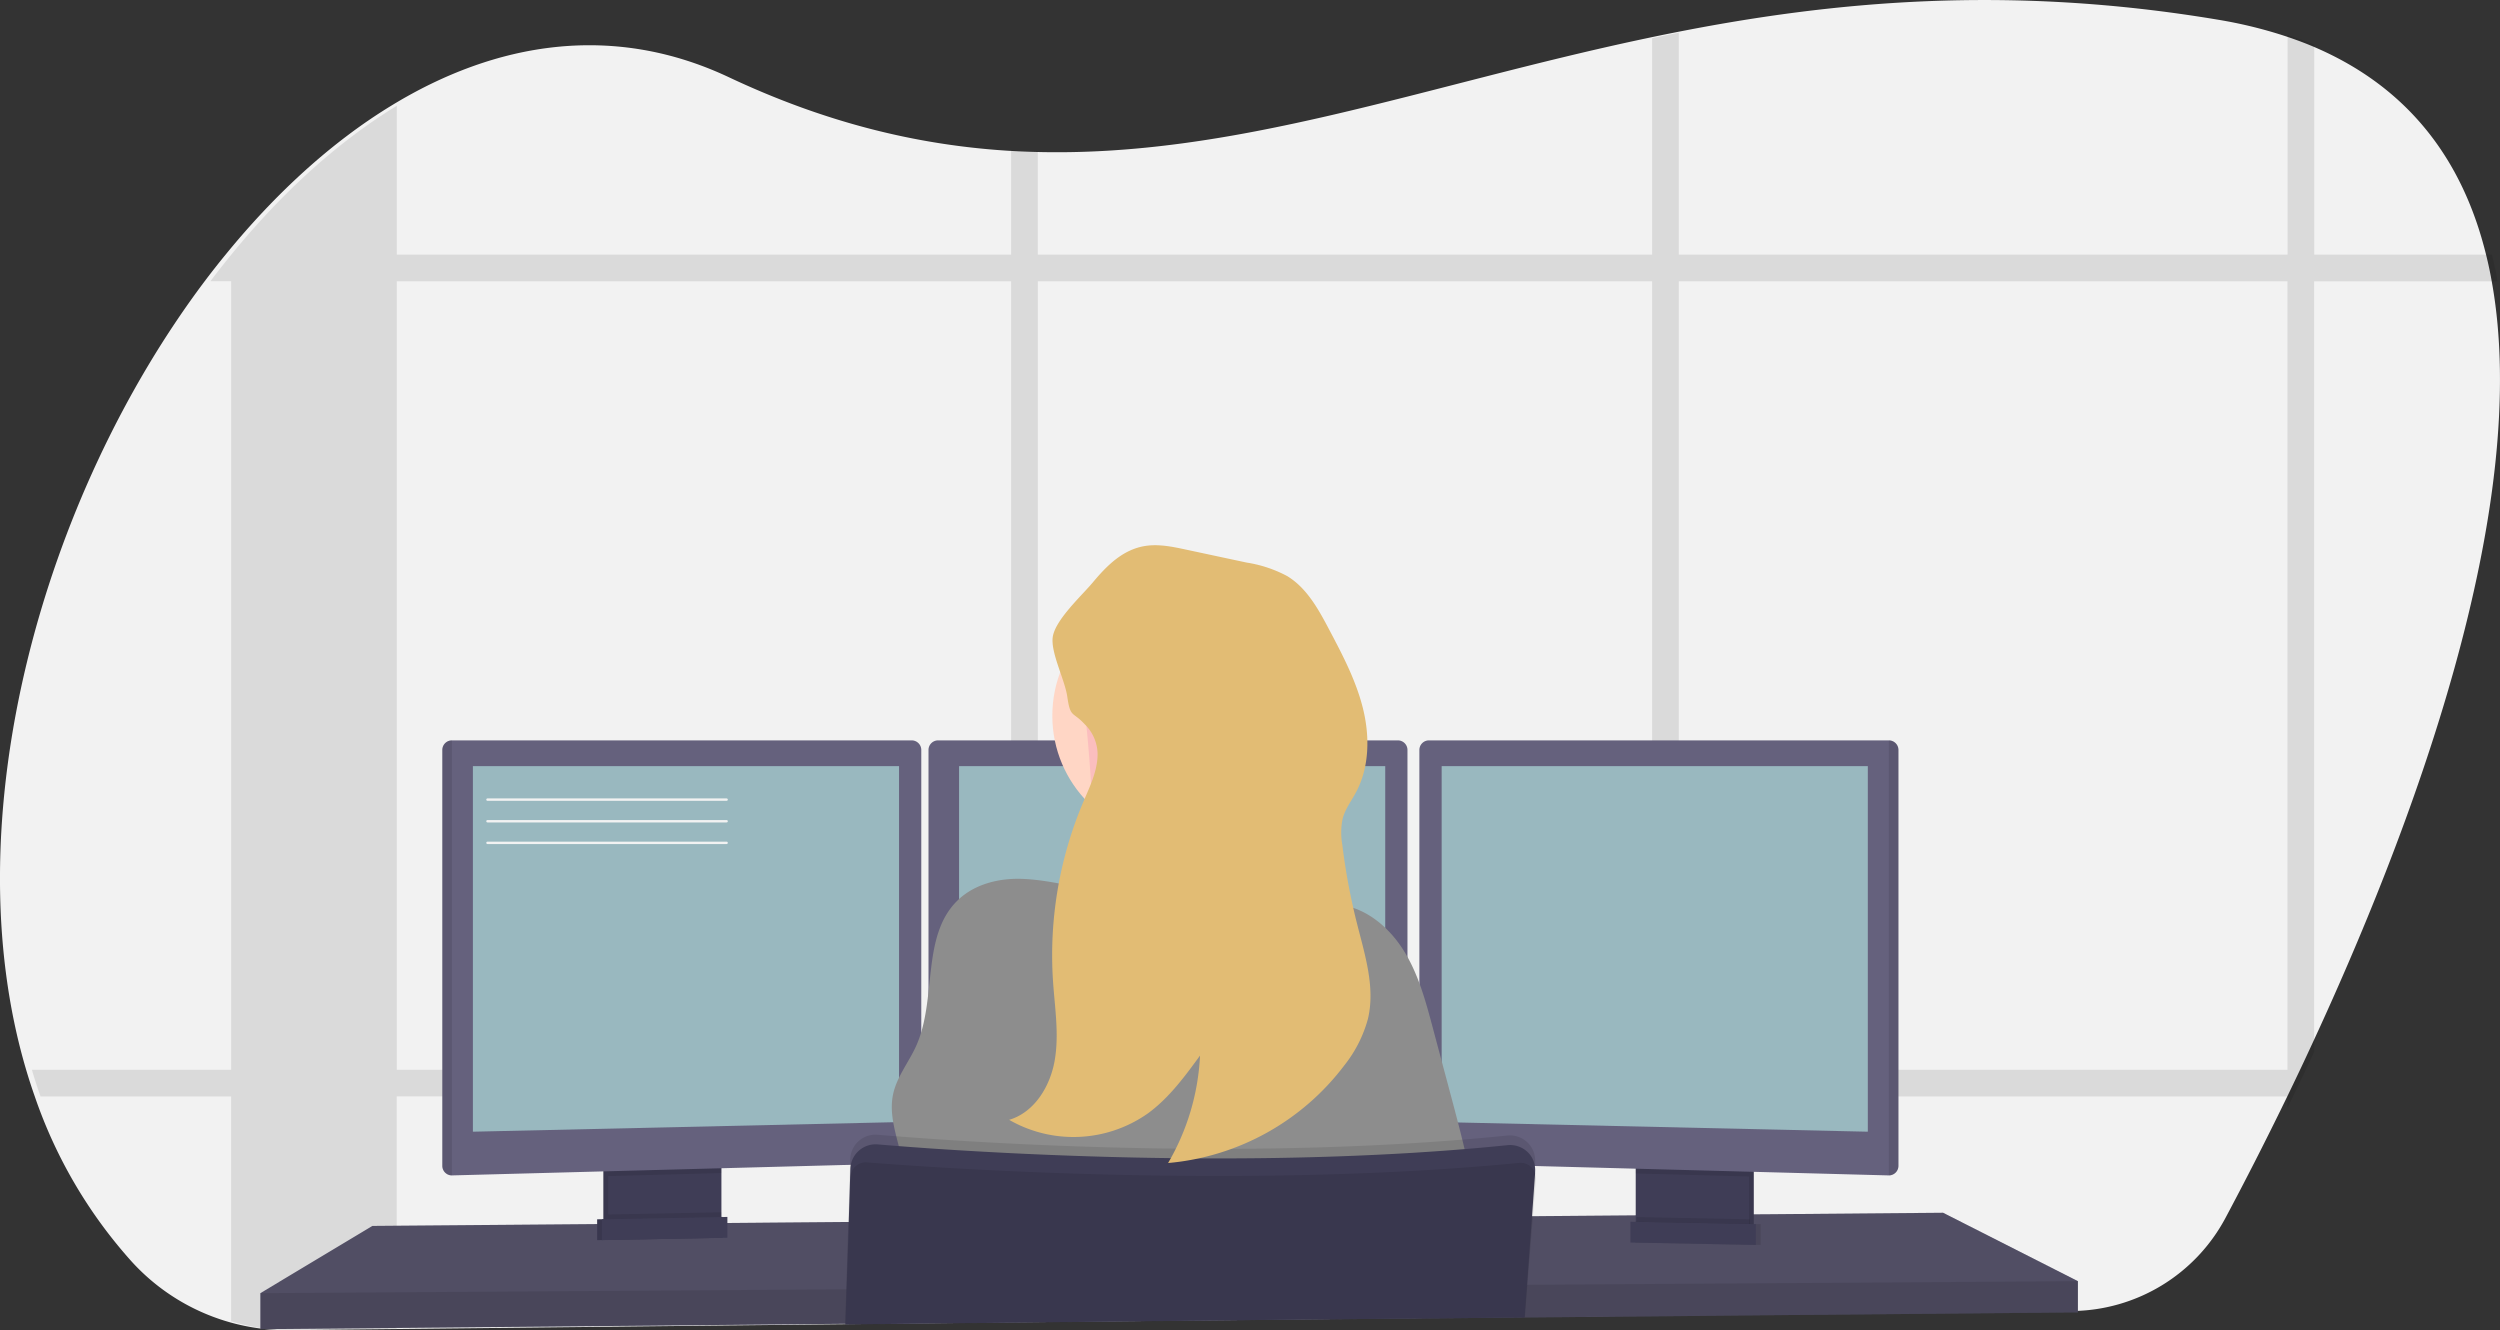 <svg xmlns="http://www.w3.org/2000/svg" width="537.418" height="286"><rect width="100%" height="100%" fill="#333333" stroke="none"/><g transform="translate(.989 -.035)"><path data-name="Tracé 1" d="M495.239 226.183q-.9 1.935-1.791 3.819-1.393 2.926-2.751 5.739c-.4.831-.805 1.646-1.2 2.462a771.27 771.27 0 01-12.1 23.684 37.785 37.785 0 01-32.937 19.975l-78.269.852h-.826l-6.705.076-5.739.062-17.6.191h-.712l-8.96.1h-.274l-55.224.6-49.294.516-5.734.062-35.612.387h-.041l-23.1.248h-.248l-73.03.79-21.847.237a45.422 45.422 0 01-5.569-.279 45.57 45.57 0 01-1.884-.253 45.1 45.1 0 01-26.471-14.214 102.988 102.988 0 01-20.83-35.488q-1-2.833-1.858-5.739c-15.9-53.753 3.484-123.1 38.373-169.513q2.193-2.911 4.459-5.677l.036-.041c10.73-13.171 22.761-24.175 35.576-32 22.709-13.889 47.87-17.8 72.617-6.142 20.939 9.868 40.489 14.508 59.441 15.767 1.915.124 3.83.217 5.734.274 43.472 1.368 84.214-14.3 132.058-24.407 1.9-.4 3.814-.8 5.739-1.177C392.797.302 430.659-3.28 475.684 4.25a97.593 97.593 0 0113.811 3.3q2.978.96 5.739 2.064c21.491 8.743 33.212 24.9 38.192 45.139q.707 2.818 1.223 5.734c8.836 48.688-17.026 117.754-39.41 165.696z" fill="#f2f2f2"/><path data-name="Tracé 2" d="M256.756 230.002a49.145 49.145 0 01-.965 5.739h48.36v-5.739zm-40.386 32.417l5.734-.046v-14.181c-1.966-.088-3.881-.176-5.734-.268zM96.157 230.002v5.739h102.449v-5.739zM534.689 54.771h-38.192V9.616q-2.761-1.12-5.739-2.064v47.219H359.902v-47.7a385.35 385.35 0 00-5.739 1.177v46.523H222.105V32.656c-1.9-.057-3.819-.15-5.734-.274v22.389H84.312v-32c-12.815 7.824-24.846 18.828-35.576 32H48.7v.041q-2.271 2.787-4.459 5.677H48.7v169.513H5.863q.857 2.906 1.858 5.739h40.974v48.319a44.891 44.891 0 006.3 1.44c.624.1 1.254.181 1.884.253a45.422 45.422 0 005.569.279l21.847-.237v-50.064H216.37v48.623l5.734-.062v-48.55h132.059v47.15l5.739-.062v-47.088h130.83v2.462c.392-.815.795-1.631 1.2-2.462q1.357-2.813 2.751-5.739.893-1.879 1.791-3.819V60.51h39.442q-.525-2.936-1.227-5.739zM84.312 230.002V60.492H216.37v169.51zm137.8 0V60.492h132.051v169.51zm268.627 0H359.902V60.492h130.83z" opacity=".1"/><path data-name="Tracé 3" d="M445.69 275.441v6.71l-78.408.723-.836.016-29.8.273-.712.01-9.058.077h-.268l-55.214.511-90.635.841h-.077l-23.045.217-.248.005-102.4.939v-7.741l24.077-14.451 48.308-.4 1.032-.005.341-.005 1.032-.015 23.194-.191 1.037-.005.33-.005 1.032-.005 7.437-.062.2-.005 18.348-.155h.15l143.17-1.208 3.5-.026h.351l2.673-.026 19.432-.16 1.032-.015.955-.01h.5l6.044-.046 1.2-.015 1.605-.01 5.032-.046 7.984-.067 1.032-.01 1.8-.01h.335l38.559-.33z" fill="#65617d"/><path data-name="Tracé 4" d="M445.69 275.441v6.71l-78.408.723-.836.016-29.8.273-.712.01-9.058.077h-.268l-55.214.511-90.635.841h-.077l-23.045.217-.248.005-102.4.939v-7.741l24.077-14.451 48.308-.4 1.032-.005.341-.005 1.032-.015 23.194-.191 1.037-.005.33-.005 1.032-.005 7.437-.062.2-.005 18.348-.155h.15l143.17-1.208 3.5-.026h.351l2.673-.026 19.432-.16 1.032-.015.955-.01h.5l6.044-.046 1.2-.015 1.605-.01 5.032-.046 7.984-.067 1.032-.01 1.8-.01h.335l38.559-.33z" opacity=".2"/><path data-name="Tracé 5" d="M153.059 249.641v12.64a3.163 3.163 0 01-1.806 2.859 3.1 3.1 0 01-1.29.31l-18.012.382a3.1 3.1 0 01-1.393-.294 3.159 3.159 0 01-1.843-2.875v-13.022z" fill="#3f3d56"/><path data-name="Tracé 6" d="M153.059 249.641v12.64a3.163 3.163 0 01-1.806 2.859 3.1 3.1 0 01-1.29.31l-18.012.382a3.1 3.1 0 01-1.393-.294 3.159 3.159 0 01-1.843-2.875v-13.022z" opacity=".1"/><path data-name="Tracé 7" d="M154.091 249.641v12.64a3.164 3.164 0 01-1.806 2.859 3.1 3.1 0 01-1.29.31l-18.012.382a3.1 3.1 0 01-1.393-.294 3.159 3.159 0 01-1.843-2.875v-13.022z" fill="#3f3d56"/><path data-name="Rectangle 13" fill="#3f3d56" d="M351.67 249.635h24.345v16.258H351.67z"/><path data-name="Rectangle 14" opacity=".1" d="M351.67 249.635h24.345v16.258H351.67z"/><path data-name="Rectangle 15" fill="#3f3d56" d="M350.637 249.635h24.345v16.258h-24.345z"/><path data-name="Tracé 8" d="M154.086 249.635v2.565l-24.345.65v-3.215z" opacity=".1"/><path data-name="Tracé 9" d="M197.058 161.231v86.81a2.064 2.064 0 01-1.987 2.039l-98.913 2.632h-.026a2.064 2.064 0 01-2.039-2.039v-89.442a2.064 2.064 0 012.039-2.039h98.888a2.064 2.064 0 012.038 2.039z" fill="#65617d"/><path data-name="Tracé 10" d="M96.157 159.192v93.52h-.026a2.064 2.064 0 01-2.039-2.039v-89.442a2.064 2.064 0 012.039-2.039z" opacity=".1"/><path data-name="Tracé 11" d="M100.668 164.735h91.61v76.514l-91.61 2.064z" fill="#99b8bf"/><path data-name="Tracé 12" d="M374.983 249.635v3.308l-24.345-.65v-2.658z" opacity=".1"/><path data-name="Tracé 13" d="M407.115 161.231v89.441a2.064 2.064 0 01-2.064 2.039l-98.934-2.632a2.065 2.065 0 01-1.987-2.039v-86.81a2.065 2.065 0 012.039-2.039h98.887a2.065 2.065 0 012.059 2.039z" fill="#65617d"/><path data-name="Tracé 14" d="M407.115 161.231v89.441a2.064 2.064 0 01-2.064 2.039v-93.519a2.064 2.064 0 012.064 2.039z" opacity=".1"/><path data-name="Tracé 15" d="M400.53 164.735h-91.61v76.514l91.61 2.064z" fill="#99b8bf"/><path data-name="Tracé 16" d="M301.571 161.231v86.81a2.064 2.064 0 01-1.987 2.039l-98.913 2.632a2.064 2.064 0 01-2.064-2.039v-89.442a2.064 2.064 0 012.039-2.039h98.887a2.065 2.065 0 012.038 2.039z" fill="#65617d"/><path data-name="Tracé 17" d="M205.181 164.735h91.61v76.514l-91.61 2.064z" fill="#99b8bf"/><path data-name="Tracé 18" d="M445.69 275.441v6.71l-78.408.723-.836.015-29.8.274-.712.01-9.058.077h-.268l-55.214.511-90.635.841h-.077l-23.045.217-.248.005-102.4.939v-7.742l104.518-.686h.248l21.156-.144h.1l146.1-.965h.15l.088-.005h.243l2.472-.016h.754l38.445-.258 2.271-.01.506-.005z" opacity=".1"/><circle data-name="Ellipse 15" cx="26.492" cy="26.492" r="26.492" transform="translate(225.227 127.404)" fill="#ffd6c5"/><path data-name="Tracé 19" d="M278.216 194.675s-51.353 6.193-46.45 0c1.775-2.24 2.266-8.877 2.168-16.438-.031-2.3-.114-4.676-.232-7.045-.568-11.355-1.935-22.451-1.935-22.451s44.9-21.161 39.741-4.387c-2.064 6.777-1.388 16.294.181 25.228.459 2.606.991 5.161 1.548 7.587a177.906 177.906 0 004.98 17.507z" fill="#fbbebe"/><path data-name="Tracé 20" d="M261.458 192.569c5.94-1.1 12.232-3.1 17.821-.795 1.471.6 2.823 1.486 4.33 1.992s3.159.63 4.728.986c5.512 1.249 9.982 5.445 12.851 10.322s4.356 10.395 5.811 15.855l3.561 13.331c3.1 11.587 6.193 23.272 6.911 35.251a1258.052 1258.052 0 01-129.462.738c2.808-5.337 5.677-11 5.44-17.032s-3.711-11.984-2.457-17.93c.8-3.788 3.391-6.911 4.975-10.436 4.516-10.075 1-23.633 8.939-31.3 3.572-3.448 8.774-4.753 13.744-4.588 6.338.212 12.825 2.188 19.1 3.154 8.029 1.221 15.616 1.943 23.708.452z" fill="#8d8d8d"/><path data-name="Tracé 21" d="M329.016 249.95l-.052.738v.052l-.088 1.187-.686 9.553-.831 11.509-.237 3.241-.516 6.937v.088l-55.224.516-90.625.981v.434h-.072v-.574l.232-7.411.444-14.482.382-12.278.036-1.223a5.435 5.435 0 015.894-5.249c2.436.206 5.6.459 9.383.728l1.548.114c21.847 1.517 62.223 3.479 102.965 1.032.857-.046 1.719-.1 2.581-.16 6.317-.4 12.629-.908 18.879-1.548a5.435 5.435 0 015.987 5.8z" opacity=".1"/><path data-name="Tracé 22" d="M180.743 285.186v-.434l90.64-.986 55.224-.516h.155v-.088l.516-6.937.222-3.1.846-11.663.666-9.239v-.227a5.479 5.479 0 00-.057-1.275.159.159 0 000-.052 5.362 5.362 0 00-1.032-2.395 5.44 5.44 0 00-4.862-2.064c-6.25.64-12.562 1.151-18.879 1.548-.862.062-1.724.114-2.581.16-40.742 2.421-81.118.459-102.965-1.032l-1.548-.114a603.41 603.41 0 01-9.383-.728 5.44 5.44 0 00-5.8 4.4 5.667 5.667 0 00-.093.846l-.351 11.437-.48 14.487-.227 7.411v.578z" fill="#3f3d56"/><path data-name="Tracé 23" d="M329.173 253.569l-.635 7.912-.944 11.793-.237 2.952-.516 6.611-.031.33v.088l-.077.764.057-.764h-.15l-55.224.516-90.655.981v-.145l.253-7.411.516-14.482.33-9.626a3.282 3.282 0 011.579-2.71 3.225 3.225 0 011.951-.465c1.084.088 2.415.191 3.969.3 2.524.186 5.636.4 9.259.63 6.709.423 15.127.877 24.773 1.249 26.838 1.032 63.069 1.378 97.484-1.636 1.548-.134 3.148-.284 4.712-.434a3.231 3.231 0 011.8.341 2.663 2.663 0 01.444.279 3.169 3.169 0 011.032 1.27 1.841 1.841 0 01.129.315 3.242 3.242 0 01.181 1.342z" opacity=".1"/><path data-name="Tracé 24" d="M154.091 260.634v1.646a3.164 3.164 0 01-1.806 2.859l-20.7.4a3.159 3.159 0 01-1.843-2.875v-1.55z" opacity=".1"/><path data-name="Tracé 25" d="M154.344 266.11l-26.967.516v-4.475l26.967-.516z" fill="#3f3d56"/><path data-name="Tracé 26" d="M154.344 266.11l-26.967.516v-4.475l26.967-.516z" opacity=".1"/><path data-name="Tracé 27" d="M155.376 266.11l-26.967.516v-4.475l26.967-.516z" fill="#3f3d56"/><path data-name="Tracé 28" d="M350.792 261.666v1.646a3.164 3.164 0 001.806 2.859l20.7.4a3.158 3.158 0 001.843-2.875v-1.55z" opacity=".1"/><path data-name="Tracé 29" d="M350.534 267.142l26.967.516v-4.475l-26.967-.516z" opacity=".1"/><path data-name="Tracé 30" d="M349.502 267.142l26.967.516v-4.475l-26.967-.516z" fill="#3f3d56"/><path data-name="Tracé 31" d="M234.957 162.015c.041 3.613-1.631 7.019-3.05 10.358a84.379 84.379 0 00-6.534 38.559c.377 5.677 1.331 11.355.377 16.98s-4.351 11.236-9.806 12.851a27.758 27.758 0 0029.811-1.373c4.536-3.3 7.917-7.912 11.225-12.443a50.508 50.508 0 01-6.869 23.1 53.382 53.382 0 0037.946-21.072 27.639 27.639 0 005.017-9.925c1.595-6.709-.63-13.682-2.328-20.387a137.311 137.311 0 01-3.184-17.032 15.156 15.156 0 01.052-5.522c.516-2.1 1.894-3.876 2.911-5.791 2.89-5.44 2.957-12.025 1.476-18s-4.382-11.489-7.257-16.934c-2.3-4.366-4.8-8.934-9.011-11.5a27.413 27.413 0 00-8.712-2.911l-13.094-2.8c-2.864-.614-5.811-1.228-8.707-.779-4.888.764-8.33 4.294-11.354 7.917-2.369 2.818-8.16 8.108-8.568 11.8-.372 3.4 2.632 9.1 3.143 12.686.671 4.645 1.146 3.1 3.768 5.946a9.166 9.166 0 012.748 6.272z" fill="#e2bc74"/><path data-name="Tracé 32" d="M155.206 172.187h-51.4a.258.258 0 010-.516h51.4a.258.258 0 110 .516z" fill="#f2f2f2"/><path data-name="Tracé 33" d="M155.206 176.832h-51.4a.258.258 0 010-.516h51.4a.258.258 0 110 .516z" fill="#f2f2f2"/><path data-name="Tracé 34" d="M155.206 181.477h-51.4a.258.258 0 010-.516h51.4a.258.258 0 110 .516z" fill="#f2f2f2"/></g></svg>